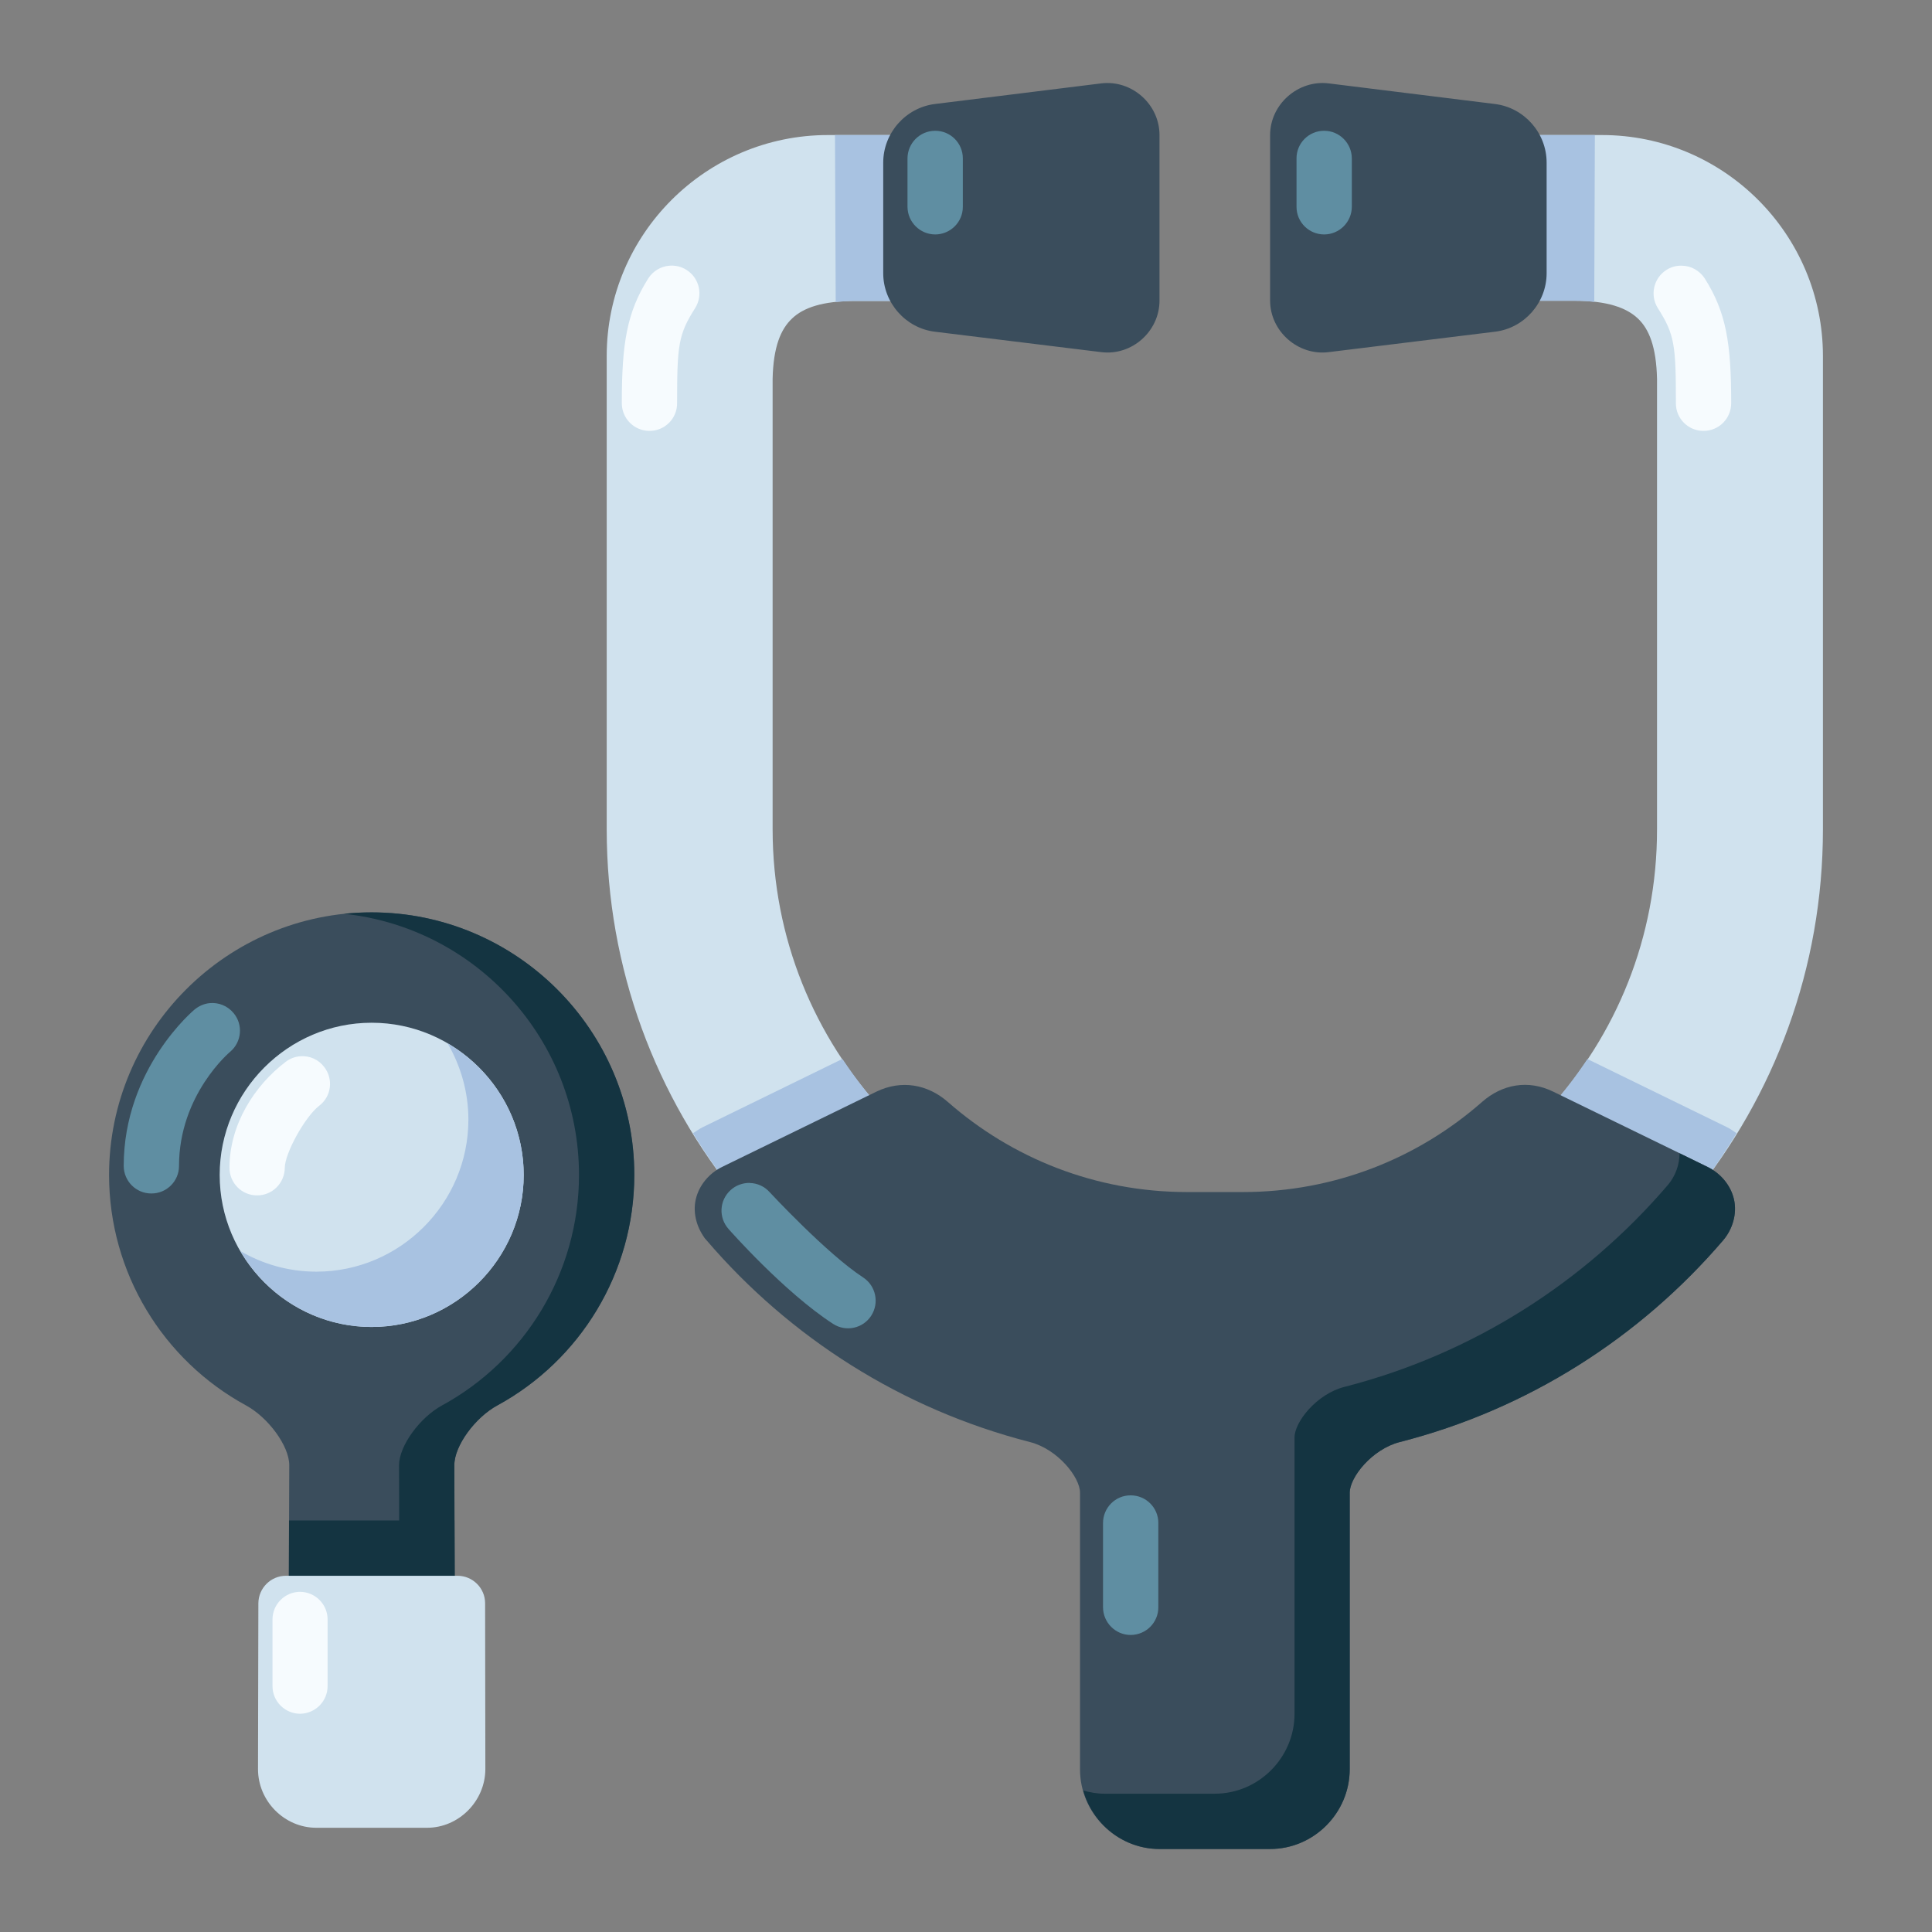 <?xml version="1.0" encoding="UTF-8"?>
<svg xmlns="http://www.w3.org/2000/svg" viewBox="0 0 128 128">
  <rect x="0" y="0" width="128" height="128" fill="#808080" stroke="none"/>
  <g id="a" data-name="25 - Scalpel and Scissors"/>
  <g id="b" data-name="24 - Heart Beat"/>
  <g id="c" data-name="23 - Eye Dropper"/>
  <g id="d" data-name="22 - Pills Bottle"/>
  <g id="e" data-name="21 - Bone Crack"/>
  <g id="f" data-name="20 - Intestines"/>
  <g id="g" data-name="19 - Microscope"/>
  <g id="h" data-name="18 - Nose"/>
  <g id="i" data-name="17 - Doctor Coat"/>
  <g id="j" data-name="16 - Ear"/>
  <g id="k" data-name="15 - Heart"/>
  <g id="l" data-name="14 - Kidneys"/>
  <g id="m" data-name="13 - Emergency Call"/>
  <g id="n" data-name="12 - X-Ray"/>
  <g id="o" data-name="11 - Lungs"/>
  <g id="p" data-name="10 - Dental Care"/>
  <g id="q" data-name="9 - Syringe"/>
  <g id="r" data-name="8 - Blood Bag"/>
  <g id="s" data-name="7 - Hospital Bed"/>
  <g id="t" data-name="6 - Thermometer"/>
  <g id="u" data-name="5 - Ambulance"/>
  <g id="v" data-name="4 - Pills"/>
  <g id="w" data-name="3 - Stethoscope">
    <g>
      <path d="M24.624,60.447c-9.584,0-17.398,7.812-17.398,17.398,0,6.476,3.578,12.274,9.07,15.266,1.47,.796,2.868,2.686,2.868,3.96l-.032,9.148c0,1.016,.814,1.836,1.828,1.844h7.33c1.014,0,1.842-.82,1.834-1.844l-.022-9.148c-.008-1.274,1.374-3.164,2.852-3.96,5.484-2.992,9.07-8.79,9.07-15.266,0-9.586-7.814-17.398-17.4-17.398Z" fill="#3a4d5c"/>
      <path d="M19.148,100.735l-.016,5.484c0,1.016,.814,1.836,1.828,1.844h7.33c1.014,0,1.842-.828,1.834-1.844l-.014-5.484h-10.962Z" fill="#143441"/>
      <path d="M24.624,60.447c-.624,0-1.234,.03-1.834,.094,8.734,.92,15.57,8.336,15.57,17.304,0,6.476-3.586,12.274-9.07,15.266-1.47,.796-2.852,2.686-2.852,3.96l.022,9.148c.008,1.016-.82,1.844-1.836,1.844h3.666c1.014,0,1.842-.828,1.834-1.844l-.022-9.148c-.008-1.274,1.382-3.164,2.852-3.96,5.484-2.992,9.07-8.79,9.07-15.266,0-9.586-7.814-17.398-17.4-17.398Z" fill="#143441"/>
      <path d="M18.946,104.399c-1.008,0-1.822,.82-1.828,1.82l-.024,10.992c0,2.118,1.75,3.884,3.866,3.884h7.33c2.108,0,3.858-1.766,3.866-3.884l-.016-10.992c0-1-.82-1.82-1.828-1.82h-11.366Z" fill="#d0e2ee"/>
      <path d="M14.554,77.845c0-5.54,4.524-10.086,10.07-10.086,5.54,0,10.072,4.546,10.072,10.086s-4.532,10.07-10.072,10.07c-5.546,0-10.07-4.532-10.07-10.07Z" fill="#d0e2ee"/>
      <path d="M29.656,69.125c.868,1.494,1.376,3.22,1.376,5.056,0,5.538-4.532,10.07-10.072,10.07-1.836,0-3.554-.5-5.038-1.368,1.75,3,4.992,5.032,8.702,5.032,5.54,0,10.072-4.532,10.072-10.07,0-3.712-2.04-6.968-5.04-8.72Z" fill="#a8c2e1"/>
      <path d="M19.922,69.977c-.368,.024-.718,.156-1,.376-2.054,1.562-3.718,4.14-3.718,7.016,0,1.008,.812,1.828,1.82,1.828,1.016,.008,1.836-.814,1.844-1.828,0-.954,1.336-3.384,2.28-4.11,.806-.61,.954-1.766,.336-2.562-.366-.492-.952-.758-1.562-.72Z" fill="#f6fbfe"/>
      <path d="M13.876,66.461c-.36,.04-.696,.188-.978,.416,0,0-4.702,3.882-4.702,10.374,.008,1.008,.82,1.82,1.828,1.82,1.008,.008,1.836-.812,1.836-1.82,0-4.734,3.382-7.562,3.382-7.562,.774-.648,.882-1.806,.226-2.578-.39-.47-.984-.712-1.592-.65Z" fill="#5f8ea2"/>
      <path d="M19.876,105.461c-1,.008-1.822,.822-1.822,1.83v4.406c-.008,1.014,.814,1.836,1.822,1.844,1.014-.008,1.834-.83,1.828-1.844v-4.406c0-1.008-.822-1.822-1.828-1.83Z" fill="#f6fbfe"/>
      <path d="M112.124,79.267c5.416-6.634,8.65-15.11,8.65-24.328V23.587c0-8.07-6.57-14.64-14.642-14.64h-5.5c-1.008,.008-1.82,.82-1.828,1.828v7.328c.008,1.008,.82,1.82,1.828,1.82h3.664c2.196,0,3.47,.468,4.22,1.18,.742,.702,1.218,1.882,1.266,4v29.836c.008,7.164-2.712,13.664-7.188,18.554l9.53,5.774Z" fill="#d0e2ee"/>
      <path d="M58.532,73.641c-4.556-4.906-7.344-11.468-7.344-18.702V25.103c.046-2.118,.538-3.298,1.288-4,.742-.712,2-1.164,4.204-1.164h3.664c1.008,0,1.828-.828,1.828-1.836v-7.328c-.008-1.008-.82-1.82-1.828-1.828h-5.492c-8.07,0-14.656,6.57-14.656,14.64v31.352c0,9.266,3.28,17.78,8.734,24.422l9.602-5.72Z" fill="#d0e2ee"/>
      <path d="M55.368,20.009c.398-.04,.828-.07,1.312-.07h3.664c1.008-.008,1.828-.828,1.82-1.836v-7.328c0-1.008-.812-1.82-1.82-1.828h-5.024l.048,11.062Z" fill="#a8c2e1"/>
      <path d="M72.954,5.525l-11.016,1.366c-1.938,.242-3.422,1.922-3.422,3.884v7.328c0,1.952,1.484,3.64,3.422,3.874l11.016,1.352c2.03,.258,3.866-1.374,3.866-3.414V8.947c0-2.04-1.836-3.672-3.866-3.422Z" fill="#3a4d5c"/>
      <path d="M46.812,82.173l-.406-.828c.062,.304,.204,.594,.406,.828Z" fill="#3a4d5c"/>
      <path d="M105.172,70.165c-.782,1.172-1.632,2.29-2.578,3.328l9.53,5.774c1.08-1.32,2.04-2.734,2.93-4.188-.21-.132-.406-.288-.632-.398l-9.25-4.516Z" fill="#a8c2e1"/>
      <path d="M55.812,70.157l-9.258,4.524c-.226,.11-.43,.266-.64,.398,.922,1.492,1.914,2.93,3.016,4.282l9.602-5.72c-1-1.078-1.9-2.25-2.72-3.484Z" fill="#a8c2e1"/>
      <path d="M58.054,72.329l-10.218,4.984c-.844,.414-1.532,1.212-1.742,2.156-.212,.938,.094,1.97,.718,2.704,5.516,6.446,12.946,11.196,21.43,13.368,1.844,.476,3.312,2.336,3.312,3.35v18.32c-.008,2.9,2.376,5.29,5.266,5.29h7.328c2.898,0,5.274-2.39,5.274-5.29v-18.32c0-1.014,1.468-2.874,3.312-3.35,8.484-2.172,15.914-6.922,21.43-13.368,.626-.734,.93-1.766,.718-2.704-.21-.944-.898-1.742-1.742-2.156l-10.226-4.984c-1.672-.82-3.39-.492-4.718,.672-4.228,3.718-9.758,5.976-15.868,5.976h-3.664c-6.11,0-11.64-2.258-15.874-5.976-1.322-1.156-3.064-1.484-4.736-.672Z" fill="#3a4d5c"/>
      <path d="M105.664,8.947h-5.032c-1.008,.008-1.82,.82-1.828,1.828v7.328c.008,1,.82,1.82,1.828,1.828h3.664c.494,0,.922,.024,1.328,.07l.04-11.054Z" fill="#a8c2e1"/>
      <path d="M88.032,5.525c-2.024-.25-3.884,1.382-3.884,3.422v10.968c0,2.04,1.86,3.672,3.884,3.414l11.008-1.352h.006c1.946-.234,3.422-1.922,3.422-3.874v-7.328c0-1.962-1.476-3.642-3.422-3.884l-11.014-1.366Z" fill="#3a4d5c"/>
      <path d="M111.274,76.407c0,.766-.282,1.524-.774,2.102-5.516,6.446-12.946,11.202-21.422,13.374-1.852,.47-3.312,2.328-3.312,3.352v18.312c0,2.9-2.384,5.29-5.274,5.29h-7.336c-.484,0-.938-.086-1.39-.212,.624,2.22,2.656,3.876,5.054,3.876h7.328c2.898,0,5.274-2.39,5.274-5.29v-18.312c0-1.022,1.468-2.882,3.312-3.358,8.484-2.164,15.914-6.922,21.43-13.368,.626-.734,.93-1.758,.718-2.704-.21-.944-.898-1.734-1.742-2.148l-1.866-.914Z" fill="#143441"/>
      <path d="M49.664,78.369c-.468,0-.914,.164-1.258,.476-.75,.68-.812,1.828-.132,2.586,0,0,3.656,4.164,6.922,6.28,.844,.548,1.976,.306,2.522-.538,.548-.844,.314-1.976-.522-2.532-2.4-1.554-6.212-5.664-6.212-5.664-.336-.374-.812-.594-1.32-.6v-.008Z" fill="#5f8ea2"/>
      <path d="M61.954,8.665c-1.016,0-1.83,.828-1.83,1.836v3.204c.008,1.006,.822,1.82,1.83,1.828,1.006,0,1.836-.814,1.836-1.828v-3.204c.006-1.016-.822-1.844-1.836-1.836Z" fill="#5f8ea2"/>
      <path d="M87.734,8.665c-1.016-.008-1.844,.82-1.836,1.836v3.204c0,1.014,.82,1.828,1.836,1.828,1.008-.008,1.82-.822,1.828-1.828v-3.204c0-1.008-.82-1.836-1.828-1.836Z" fill="#5f8ea2"/>
      <path d="M44.352,17.603c-.57,.046-1.086,.352-1.398,.836-1.422,2.25-1.758,4.312-1.758,8.272,0,1.016,.82,1.836,1.828,1.836,1.016,.008,1.844-.82,1.836-1.836,0-3.828,.078-4.546,1.194-6.296,.54-.86,.29-1.992-.57-2.532-.336-.218-.734-.312-1.132-.28Z" fill="#f6fbfe"/>
      <path d="M111.438,17.603c-.368-.016-.728,.086-1.032,.28-.852,.54-1.11,1.672-.57,2.532,1.118,1.75,1.196,2.468,1.196,6.296-.008,1.016,.82,1.844,1.836,1.836,1.014,0,1.828-.82,1.828-1.836,0-3.96-.328-6.022-1.758-8.272-.336-.508-.898-.828-1.5-.836Z" fill="#f6fbfe"/>
      <path d="M74.914,99.071c-1.016-.008-1.836,.82-1.836,1.836v5.57c0,1.016,.82,1.844,1.836,1.844,1.016-.008,1.836-.828,1.828-1.844v-5.57c.008-1.008-.812-1.836-1.828-1.836Z" fill="#5f8ea2"/>
    </g>
  </g>
  <g id="x" data-name="2 - Hospital Building"/>
  <g id="y" data-name="1 - First Aid Kit"/>
</svg>